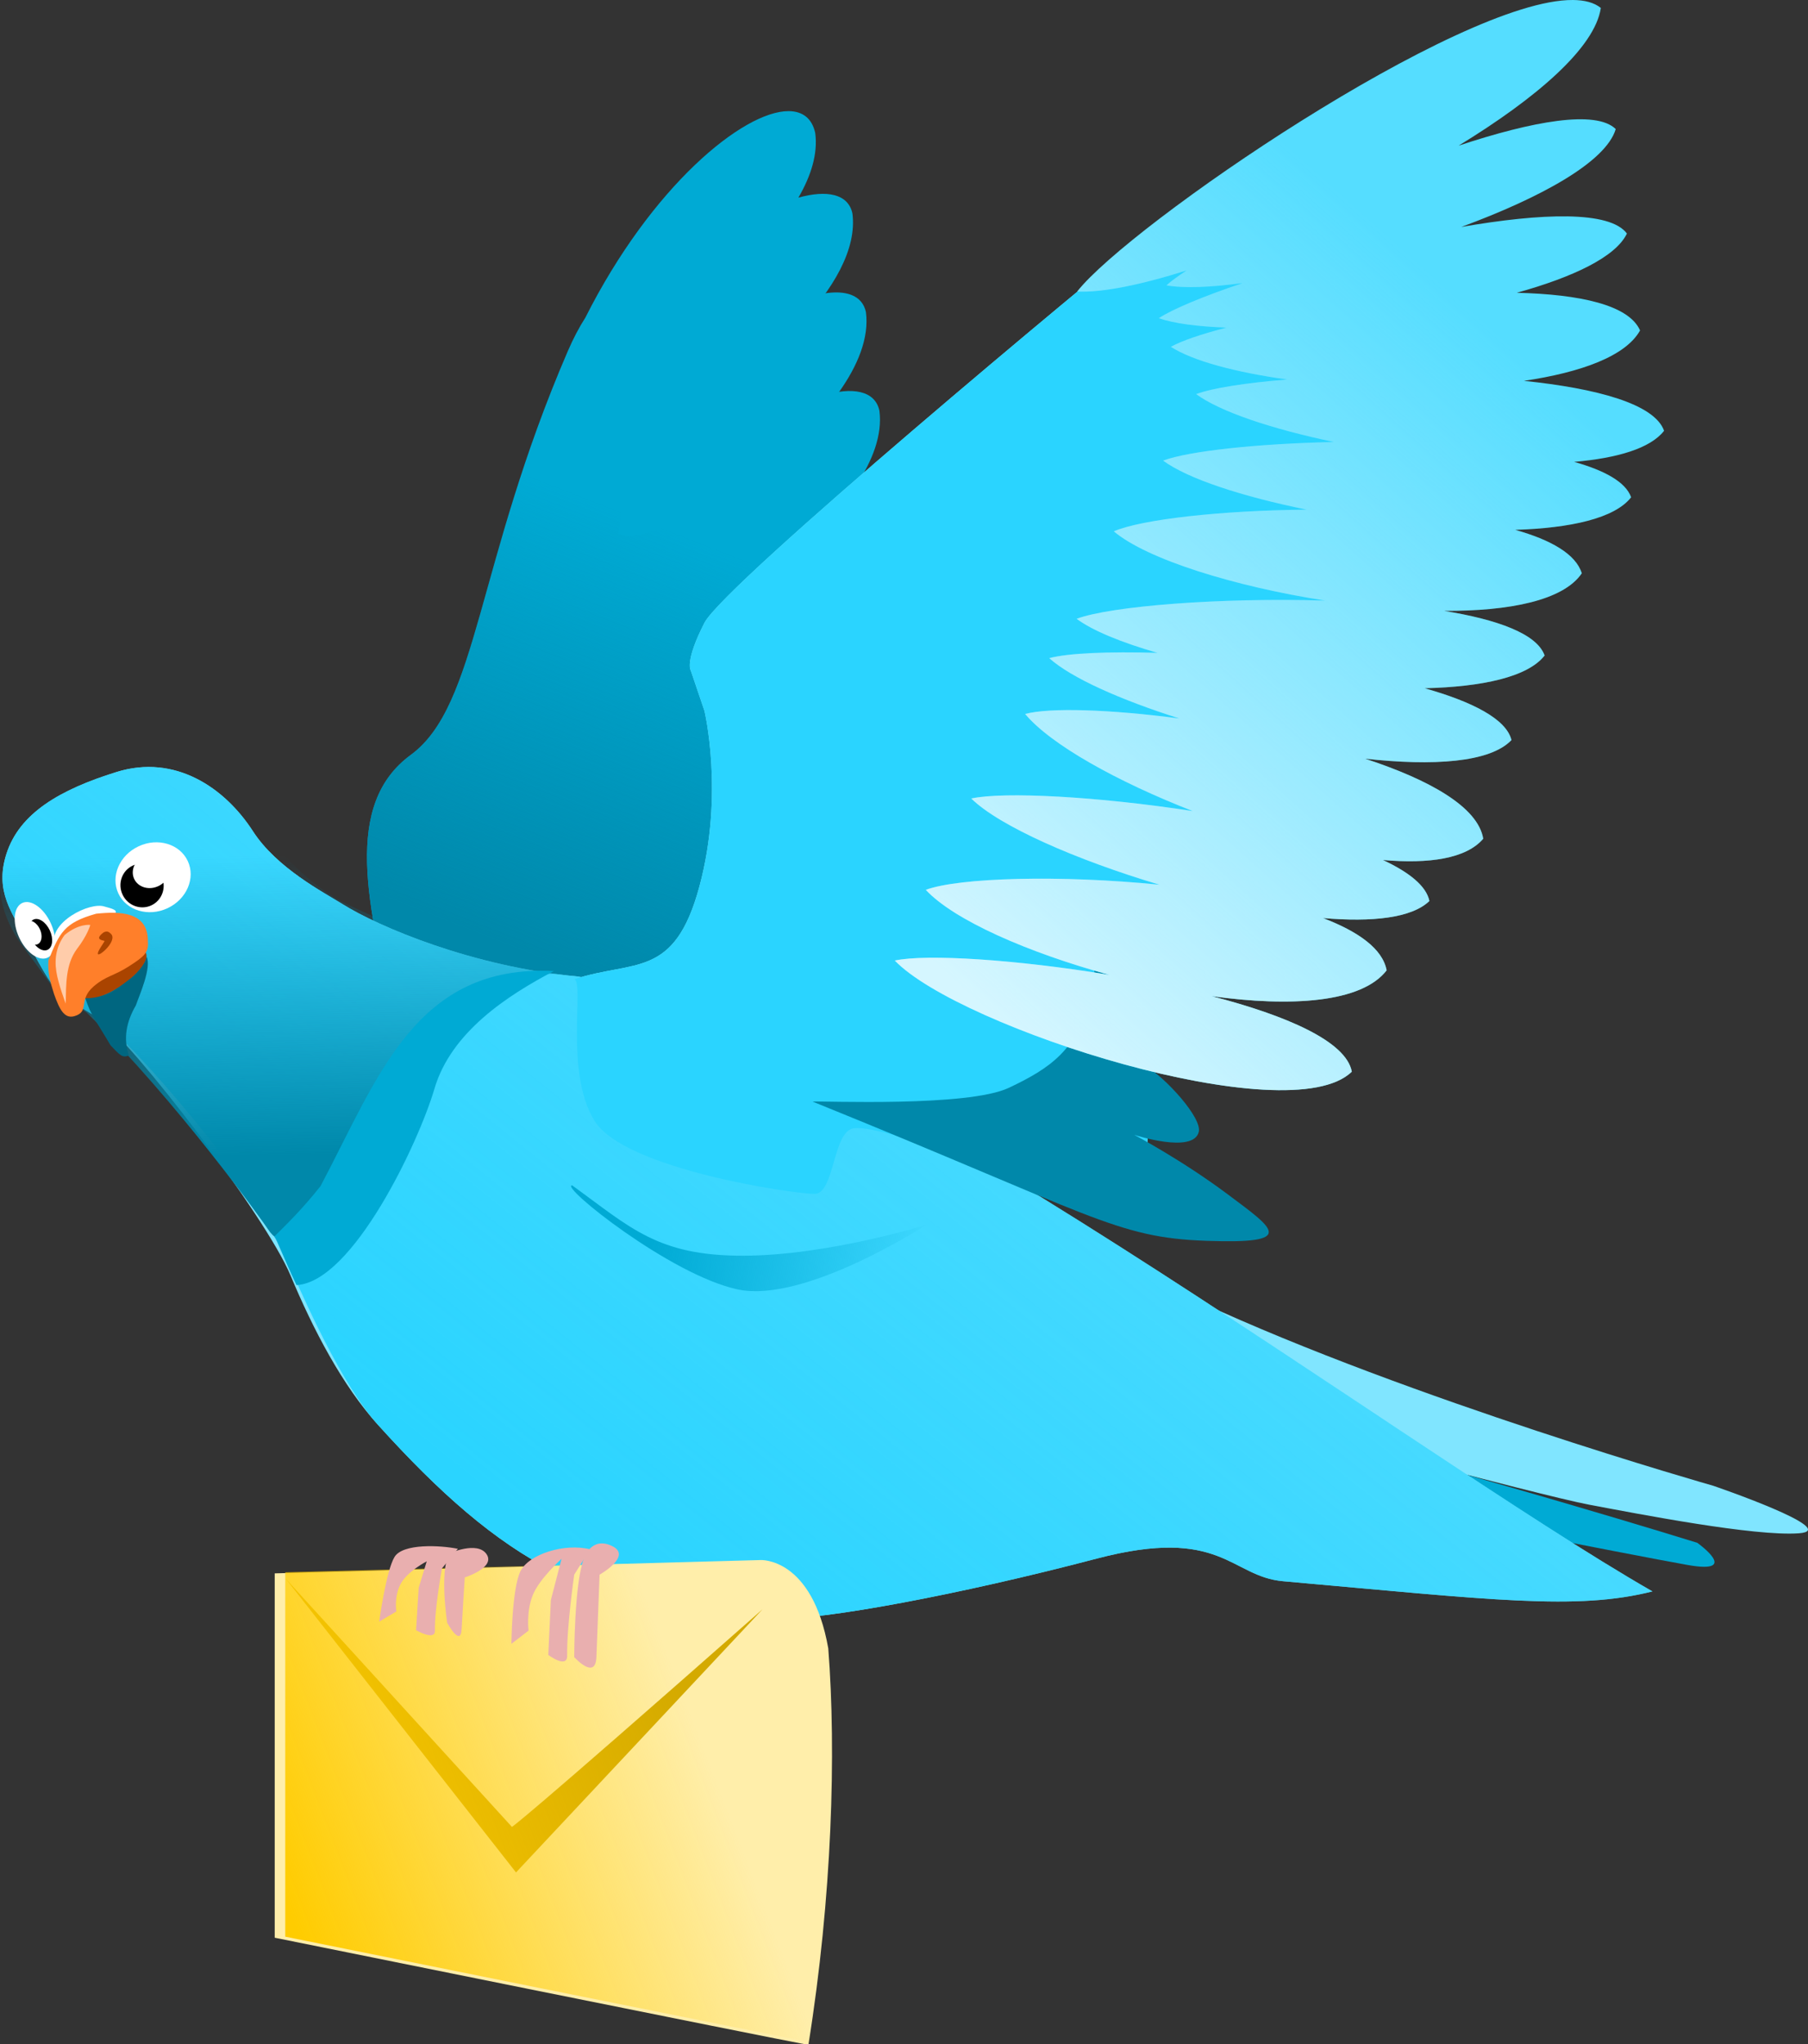 <?xml version="1.0" encoding="UTF-8" standalone="no"?>
<!-- Created with Inkscape (http://www.inkscape.org/) -->

<svg
   xmlns:dc="http://purl.org/dc/elements/1.1/"
   xmlns:cc="http://creativecommons.org/ns#"
   xmlns:rdf="http://www.w3.org/1999/02/22-rdf-syntax-ns#"
   xmlns:svg="http://www.w3.org/2000/svg"
   xmlns="http://www.w3.org/2000/svg"
   xmlns:xlink="http://www.w3.org/1999/xlink"
   xmlns:sodipodi="http://sodipodi.sourceforge.net/DTD/sodipodi-0.dtd"
   xmlns:inkscape="http://www.inkscape.org/namespaces/inkscape"
   width="576.098"
   height="651.22"
   id="svg3210"
   version="1.1"
   inkscape:version="0.48.3.1 r9886"
   sodipodi:docname="codeOfConductSigningAssistant.svg">
  <rect width="100%" height="100%" fill="#333333" stroke="none"/>
  <defs
     id="defs3212">
    <inkscape:perspective
       sodipodi:type="inkscape:persp3d"
       inkscape:vp_x="0 : 526.18109 : 1"
       inkscape:vp_y="0 : 1000 : 0"
       inkscape:vp_z="744.09448 : 526.18109 : 1"
       inkscape:persp3d-origin="372.04724 : 350.78739 : 1"
       id="perspective3218" />
    <inkscape:perspective
       id="perspective3141"
       inkscape:persp3d-origin="0.5 : 0.33333333 : 1"
       inkscape:vp_z="1 : 0.5 : 1"
       inkscape:vp_y="0 : 1000 : 0"
       inkscape:vp_x="0 : 0.5 : 1"
       sodipodi:type="inkscape:persp3d" />
    <linearGradient
       inkscape:collect="always"
       xlink:href="#linearGradient4056"
       id="linearGradient4710"
       gradientUnits="userSpaceOnUse"
       x1="153.559"
       y1="1228.212"
       x2="249.327"
       y2="1182.805" />
    <linearGradient
       id="linearGradient4056"
       inkscape:collect="always">
      <stop
         id="stop4058"
         offset="0"
         style="stop-color:#ffcc00;stop-opacity:1;" />
      <stop
         id="stop4060"
         offset="1"
         style="stop-color:#ffcc00;stop-opacity:0;" />
    </linearGradient>
    <linearGradient
       inkscape:collect="always"
       xlink:href="#linearGradient3932"
       id="linearGradient4721"
       gradientUnits="userSpaceOnUse"
       gradientTransform="translate(31.822,-419.162)"
       x1="361.942"
       y1="933.272"
       x2="541.746"
       y2="732.452" />
    <linearGradient
       id="linearGradient3932"
       inkscape:collect="always">
      <stop
         id="stop3934"
         offset="0"
         style="stop-color:#d5f6ff;stop-opacity:1;" />
      <stop
         id="stop3936"
         offset="1"
         style="stop-color:#d5f6ff;stop-opacity:0;" />
    </linearGradient>
    <linearGradient
       inkscape:collect="always"
       xlink:href="#linearGradient4026"
       id="linearGradient4724"
       gradientUnits="userSpaceOnUse"
       gradientTransform="translate(31.822,-419.162)"
       x1="261.711"
       y1="1016.036"
       x2="349.589"
       y2="1028.714" />
    <linearGradient
       id="linearGradient4026"
       inkscape:collect="always">
      <stop
         id="stop4028"
         offset="0"
         style="stop-color:#00aad4;stop-opacity:1;" />
      <stop
         id="stop4030"
         offset="1"
         style="stop-color:#00aad4;stop-opacity:0;" />
    </linearGradient>
    <linearGradient
       inkscape:collect="always"
       xlink:href="#linearGradient3750"
       id="linearGradient4747"
       gradientUnits="userSpaceOnUse"
       gradientTransform="translate(31.138,-418.425)"
       x1="137.772"
       y1="984.644"
       x2="136.293"
       y2="889.249" />
    <linearGradient
       id="linearGradient3750"
       inkscape:collect="always">
      <stop
         id="stop3752"
         offset="0"
         style="stop-color:#0088aa;stop-opacity:1;" />
      <stop
         id="stop3754"
         offset="1"
         style="stop-color:#0088aa;stop-opacity:0;" />
    </linearGradient>
    <linearGradient
       inkscape:collect="always"
       xlink:href="#linearGradient3742"
       id="linearGradient4750"
       gradientUnits="userSpaceOnUse"
       gradientTransform="translate(31.822,-419.162)"
       x1="193.814"
       y1="1080.383"
       x2="580.948"
       y2="599.166" />
    <linearGradient
       id="linearGradient3742"
       inkscape:collect="always">
      <stop
         id="stop3744"
         offset="0"
         style="stop-color:#2ad4ff;stop-opacity:1;" />
      <stop
         id="stop3746"
         offset="1"
         style="stop-color:#2ad4ff;stop-opacity:0;" />
    </linearGradient>
    <linearGradient
       inkscape:collect="always"
       xlink:href="#linearGradient3750"
       id="linearGradient4796"
       gradientUnits="userSpaceOnUse"
       gradientTransform="translate(31.822,-419.162)"
       x1="208.048"
       y1="915.315"
       x2="259.759"
       y2="783.221" />
  </defs>
  <sodipodi:namedview
     id="base"
     pagecolor="#ffffff"
     bordercolor="#666666"
     borderopacity="1.0"
     inkscape:pageopacity="0.0"
     inkscape:pageshadow="2"
     inkscape:zoom="0.35"
     inkscape:cx="288.76318"
     inkscape:cy="317.03839"
     inkscape:document-units="px"
     inkscape:current-layer="layer1"
     showgrid="false"
     inkscape:window-width="1366"
     inkscape:window-height="744"
     inkscape:window-x="0"
     inkscape:window-y="24"
     inkscape:window-maximized="1"
     showborder="false"
     fit-margin-top="0"
     fit-margin-left="0"
     fit-margin-right="0"
     fit-margin-bottom="0" />
  <g
     inkscape:label="Layer 1"
     inkscape:groupmode="layer"
     id="layer1"
     transform="translate(-86.237,-198.181)">
    <path
       inkscape:export-ydpi="38.686176"
       inkscape:export-xdpi="38.686176"
       inkscape:export-filename="U:\pics\squab.png"
       id="path2970-2"
       d="m 468.473,612.952 c 67.68,31.315 163.645,58.589 163.645,58.589 0,0 41.416,14.142 27.274,15.152 -14.142,1.01 -50.508,-6.061 -66.67,-9.091 -16.162,-3.03 -106.066,-27.274 -106.066,-27.274 l -18.183,-37.376 0,0 z"
       style="fill:#80e5ff;fill-opacity:1;stroke:none"
       inkscape:connector-curvature="0" />
    <path
       inkscape:export-ydpi="38.686176"
       inkscape:export-xdpi="38.686176"
       inkscape:export-filename="U:\pics\squab.png"
       sodipodi:nodetypes="ccscc"
       id="path3744-8"
       d="m 486.629,650.013 c 71.701,18.294 140.437,39.711 140.437,39.711 0,0 14.142,10.101 -3.03,7.071 -17.173,-3.03 -104.787,-20.315 -104.787,-20.315 l -32.62,-26.467 0,0 z"
       style="fill:#00aad4;stroke:none"
       inkscape:connector-curvature="0" />
    <path
       inkscape:export-ydpi="38.686176"
       inkscape:export-xdpi="38.686176"
       inkscape:export-filename="U:\pics\squab.png"
       id="path3701-2-2-0"
       d="m 337.54,233.588 c -14.482,-0.067 -43.742,23.996 -64.781,65.781 -2.017,3.163 -3.824,6.577 -5.625,10.75 -29.141,67.523 -28.571,112.848 -50,128.562 -21.429,15.714 -14.281,47.156 -4.281,87.156 l 92.844,37.156 64.281,-40 10,-117.156 c 0,0 -12.839,-30.009 -17.125,-41.437 -0.682,-1.82 -2.204,-6.041 -4.062,-11.219 5.518,-8.154 8.655,-16.493 7.656,-24.156 -1.368,-6.396 -8.521,-7.677 -18,-4.844 -2.638,-7.428 -5.111,-14.405 -7.844,-22.125 11.103,-11.619 18.737,-24.464 17.25,-35.875 -1.331,-6.226 -8.115,-7.576 -17.219,-5.031 4.082,-6.989 6.228,-14.018 5.375,-20.562 -1.007,-4.708 -4.043,-6.979 -8.469,-7 z"
       style="fill:#00aad4;fill-opacity:1;stroke:none"
       inkscape:connector-curvature="0" />
    <path
       inkscape:export-ydpi="38.686176"
       inkscape:export-xdpi="38.686176"
       inkscape:export-filename="U:\pics\squab.png"
       id="path3701-2-2"
       d="m 337.54,233.588 c -14.482,-0.067 -43.742,23.996 -64.781,65.781 -2.017,3.163 -3.824,6.577 -5.625,10.75 -29.141,67.523 -28.571,112.848 -50,128.562 -21.429,15.714 -14.281,47.156 -4.281,87.156 l 92.844,37.156 64.281,-40 10,-117.156 c 0,0 -12.839,-30.009 -17.125,-41.437 -0.682,-1.82 -2.204,-6.041 -4.062,-11.219 5.518,-8.154 8.655,-16.493 7.656,-24.156 -1.368,-6.396 -8.521,-7.677 -18,-4.844 -2.638,-7.428 -5.111,-14.405 -7.844,-22.125 11.103,-11.619 18.737,-24.464 17.25,-35.875 -1.331,-6.226 -8.115,-7.576 -17.219,-5.031 4.082,-6.989 6.228,-14.018 5.375,-20.562 -1.007,-4.708 -4.043,-6.979 -8.469,-7 z"
       style="fill:url(#linearGradient4796);fill-opacity:1;stroke:none"
       inkscape:connector-curvature="0" />
    <path
       inkscape:export-ydpi="38.686176"
       inkscape:export-xdpi="38.686176"
       inkscape:export-filename="U:\pics\squab.png"
       sodipodi:nodetypes="csccssccssssssc"
       id="path2968-0-6"
       d="m 269.268,510.143 c 19.121,-6.22 31.868,0 39.834,-29.543 7.967,-29.543 1.593,-55.977 1.593,-55.977 l -4.353,-12.825 c 0,0 -2.02,-2.724 4.353,-15.163 6.374,-12.439 124.284,-110.399 141.811,-124.393 17.527,-13.994 46.208,-24.879 46.208,-24.879 25.834,-0.594 42.539,17.016 28.681,74.636 1.978,10.884 -9.56,97.96 -20.714,107.289 -11.154,9.329 -60.495,62.741 -58.901,79.846 1.593,17.104 15.838,86.303 -17.623,72.309 -33.461,-13.994 -65.87,-25.276 -72.243,-23.721 -6.374,1.555 -5.79,20.838 -12.164,20.838 -6.374,0 -60.548,-7.775 -70.109,-23.324 -9.56,-15.549 -3.187,-43.538 -6.374,-45.093 z"
       style="fill:#80e5ff;fill-opacity:1;stroke:none"
       inkscape:connector-curvature="0" />
    <path
       style="fill:#80e5ff;stroke:none"
       d="m 117.491,522.568 c 10.99,7.513 53.366,62.928 61.326,81.976 7.235,17.313 16.568,35.147 27.851,47.585 39.221,43.363 68.957,61.407 127.619,61.808 14.957,0.152 56.957,-7.507 101.388,-19.18 39.839,-10.467 42.655,5.713 59.373,7.201 66.84,5.949 93.549,9.357 117.723,3.25 -79.386,-45.561 -258.699,-181.893 -342.388,-195.907 -33.596,-3.11 -63.569,-15.893 -74.995,-23.057 -6.012,-3.769 -20.956,-11.463 -28.555,-23.234 -8.999,-13.938 -24.854,-24.659 -43.474,-18.863 -17.981,5.597 -30.943,13.078 -35.094,26.149 -3.788,11.926 1.864,18.713 6.688,27.864 10.828,20.54 9.963,16.005 22.539,24.409 l 0,0 z"
       id="path3632-3-1"
       sodipodi:nodetypes="csccssccsssssc"
       inkscape:export-filename="U:\pics\squab.png"
       inkscape:export-xdpi="38.686176"
       inkscape:export-ydpi="38.686176"
       inkscape:connector-curvature="0" />
    <path
       style="fill:url(#linearGradient4750);fill-opacity:1;stroke:none"
       d="m 117.491,522.568 c 10.99,7.513 50.476,53.846 58.437,72.894 7.235,17.313 19.457,44.228 30.741,56.666 39.221,43.363 68.957,61.407 127.619,61.808 14.957,0.152 56.957,-7.507 101.388,-19.18 39.839,-10.467 42.655,5.713 59.373,7.201 66.84,5.949 93.549,9.357 117.723,3.25 -79.386,-45.561 -258.699,-181.893 -342.388,-195.907 -33.596,-3.11 -63.569,-15.893 -74.995,-23.057 -6.012,-3.769 -20.956,-11.463 -28.555,-23.234 -8.999,-13.938 -24.854,-24.659 -43.474,-18.863 -17.981,5.597 -30.943,13.078 -35.094,26.149 -3.788,11.926 1.864,18.713 6.688,27.864 10.828,20.54 9.963,16.005 22.539,24.409 l 0,0 z"
       id="path3632-3"
       sodipodi:nodetypes="csccssccsssssc"
       inkscape:export-filename="U:\pics\squab.png"
       inkscape:export-xdpi="38.686176"
       inkscape:export-ydpi="38.686176"
       inkscape:connector-curvature="0" />
    <path
       style="fill:url(#linearGradient4747);fill-opacity:1;stroke:none"
       d="m 113.9,520.832 c 29.219,28.79 56.461,67.039 57.77,69.04 15.082,23.037 37.572,-85.821 93.895,-81.272 -30.359,-4.62 -47.615,-12.547 -68.11,-21.993 -6.417,-2.958 -14.945,-8.629 -28.22,-24.205 -10.742,-12.604 -25.141,-23.816 -44.188,-19.549 -17.395,3.896 -33.197,14.572 -37.348,27.642 -3.788,11.926 0.275,21.98 6.542,30.21 11.24,14.761 5.844,10.074 19.659,20.129 l 0,0 z"
       id="path3632-1-7-4"
       sodipodi:nodetypes="cscsssssc"
       inkscape:export-filename="U:\pics\squab.png"
       inkscape:export-xdpi="38.686176"
       inkscape:export-ydpi="38.686176"
       inkscape:connector-curvature="0" />
    <g
       id="g3700-1"
       transform="matrix(-1.068,0.498,0.515,1.105,-752.195,127.232)"
       style="stroke:none"
       inkscape:export-filename="U:\pics\squab.png"
       inkscape:export-xdpi="38.686176"
       inkscape:export-ydpi="38.686176">
      <path
         d="m -546.429,568.076 c 0,4.931 -4.637,8.929 -10.357,8.929 -5.72,0 -10.357,-3.997 -10.357,-8.929 0,-4.931 4.637,-8.929 10.357,-8.929 5.72,0 10.357,3.997 10.357,8.929 z"
         sodipodi:ry="8.9285717"
         sodipodi:rx="10.357142"
         sodipodi:cy="568.07648"
         sodipodi:cx="-556.78571"
         id="path3640-1"
         style="fill:#ffffff;fill-rule:evenodd;stroke:none"
         sodipodi:type="arc" />
      <path
         transform="matrix(1.145,0,0,1.108,79.564,-62.406)"
         d="m -547.5,569.684 c 0,2.86 -2.279,5.179 -5.089,5.179 -2.811,0 -5.089,-2.319 -5.089,-5.179 0,-2.86 2.279,-5.179 5.089,-5.179 2.811,0 5.089,2.319 5.089,5.179 z"
         sodipodi:ry="5.1785712"
         sodipodi:rx="5.0892859"
         sodipodi:cy="569.68359"
         sodipodi:cx="-552.58929"
         id="path3644-3"
         style="fill:#000000;fill-rule:evenodd;stroke:none"
         sodipodi:type="arc" />
      <path
         d="m -551.964,566.38 c 0,2.416 -2.279,4.375 -5.089,4.375 -2.811,0 -5.089,-1.959 -5.089,-4.375 0,-2.416 2.279,-4.375 5.089,-4.375 2.811,0 5.089,1.959 5.089,4.375 z"
         sodipodi:ry="4.375"
         sodipodi:rx="5.0892859"
         sodipodi:cy="566.38007"
         sodipodi:cx="-557.05359"
         id="path3648-8"
         style="fill:#ffffff;fill-rule:evenodd;stroke:none"
         sodipodi:type="arc" />
    </g>
    <g
       id="g3708-7"
       transform="matrix(-1.336,0.623,0.516,1.108,-884.004,183.687)"
       style="stroke:none"
       inkscape:export-filename="U:\pics\squab.png"
       inkscape:export-xdpi="38.686176"
       inkscape:export-ydpi="38.686176">
      <path
         transform="translate(0.357,4.7832009e-7)"
         d="m -511.071,569.862 c 0,4.339 -1.679,7.857 -3.75,7.857 -2.071,0 -3.75,-3.518 -3.75,-7.857 0,-4.339 1.679,-7.857 3.75,-7.857 2.071,0 3.75,3.518 3.75,7.857 z"
         sodipodi:ry="7.8571429"
         sodipodi:rx="3.75"
         sodipodi:cy="569.86218"
         sodipodi:cx="-514.82141"
         id="path3642-4"
         style="fill:#ffffff;fill-rule:evenodd;stroke:none"
         sodipodi:type="arc" />
      <path
         transform="matrix(0.987,0,0,1.132,-7.127,-74.082)"
         d="m -512.5,570.309 c 0,2.12 -0.999,3.839 -2.232,3.839 -1.233,0 -2.232,-1.719 -2.232,-3.839 0,-2.12 0.999,-3.839 2.232,-3.839 1.233,0 2.232,1.719 2.232,3.839 z"
         sodipodi:ry="3.8392856"
         sodipodi:rx="2.2321429"
         sodipodi:cy="570.30859"
         sodipodi:cx="-514.73212"
         id="path3646-2"
         style="fill:#000000;fill-rule:evenodd;stroke:none"
         sodipodi:type="arc" />
      <g
         transform="translate(0.714,1.786)"
         id="g3705-7"
         style="stroke:none">
        <path
           sodipodi:type="arc"
           style="fill:#ffffff;fill-opacity:1;fill-rule:evenodd;stroke:none"
           id="path3652-7"
           sodipodi:cx="-514.46429"
           sodipodi:cy="568.3443"
           sodipodi:rx="1.7857143"
           sodipodi:ry="3.3035715"
           d="m -512.679,568.344 c 0,1.825 -0.799,3.304 -1.786,3.304 -0.986,0 -1.786,-1.479 -1.786,-3.304 0,-1.825 0.799,-3.304 1.786,-3.304 0.986,0 1.786,1.479 1.786,3.304 z" />
      </g>
    </g>
    <path
       style="fill:#aa4400;stroke:none"
       d="m 113.296,516.234 c 5.885,1.618 21.729,-9.549 19.39,-14.566 -0.184,-0.395 0.318,-0.507 0.059,-0.172 -0.907,1.176 -2.663,2.029 -3.852,3.093 -3.02,2.705 -8.614,4.423 -11.002,6.283 -1.534,1.195 -4.404,2.796 -4.492,5.361 l -0.103,0 0,0 z"
       id="path2846-9"
       sodipodi:nodetypes="csssscc"
       inkscape:export-filename="U:\pics\squab.png"
       inkscape:export-xdpi="38.686176"
       inkscape:export-ydpi="38.686176"
       inkscape:connector-curvature="0" />
    <path
       style="fill:#ffffff;stroke:none"
       d="m 103.552,499.543 c -2.026,-7.469 11.319,-14.153 16.035,-12.522 0.843,0.292 4.288,0.919 3.44,1.999 -1.505,1.915 -8.813,2.597 -11.708,3.874 -3.595,1.586 -6.053,5.066 -7.826,6.82"
       id="path3624-3"
       sodipodi:nodetypes="csssc"
       inkscape:export-filename="U:\pics\squab.png"
       inkscape:export-xdpi="38.686176"
       inkscape:export-ydpi="38.686176"
       inkscape:connector-curvature="0" />
    <path
       style="fill:#006680;stroke:none"
       d="m 113.417,516.23 c 5.653,0.021 9.427,-2.395 14.036,-6.022 1.69,-1.208 5.134,-4.612 5.487,-7.268 1.664,3.568 -2.29,12.294 -3.419,15.568 -3.14,5.442 -3.987,10.571 -2.231,15.92 -2.023,0.967 -2.909,-0.145 -5.825,-3.195 -5.115,-8.69 -6.086,-9.197 -8.048,-15.003 z"
       id="path3695-1"
       sodipodi:nodetypes="ccccccc"
       inkscape:export-filename="U:\pics\squab.png"
       inkscape:export-xdpi="38.686176"
       inkscape:export-ydpi="38.686176"
       inkscape:connector-curvature="0" />
    <path
       style="fill:#00aad4;stroke:none"
       d="m 262.728,507.553 c -44.045,-2.232 -55.911,33.662 -74.357,68.531 -5.973,7.513 -10.709,12.047 -14.762,16.093 0.991,1.125 2.685,6.157 7.098,15.435 17.897,-0.919 38.924,-45.388 43.955,-62.536 5.313,-18.109 23.351,-29.785 38.066,-37.522 z"
       id="path3699-9"
       sodipodi:nodetypes="ccccsc"
       inkscape:export-filename="U:\pics\squab.png"
       inkscape:export-xdpi="38.686176"
       inkscape:export-ydpi="38.686176"
       inkscape:connector-curvature="0" />
    <path
       style="fill:#ff7f2a;stroke:none"
       d="m 116.883,489.291 c -10.212,2.866 -11.66,6.028 -15.215,14.878 -0.266,3.975 0.609,6.98 1.784,10.698 1.75,4.949 3.3,7.974 6.496,7.06 5.004,-1.431 1.039,-5.119 6.158,-9.501 3.929,-3.365 6.298,-3.225 11.231,-6.39 4.933,-3.165 6.314,-4.386 6.023,-7.997 0.076,-9.455 -8.939,-9.53 -16.478,-8.747 l 0,0 z"
       id="path2844-8"
       sodipodi:nodetypes="cccssscc"
       inkscape:export-filename="U:\pics\squab.png"
       inkscape:export-xdpi="38.686176"
       inkscape:export-ydpi="38.686176"
       inkscape:connector-curvature="0" />
    <path
       style="fill:#aa4400;stroke:none"
       d="m 119.245,495.252 c 1.209,-0.635 1.768,-0.053 2.269,0.383 2.39,2.083 -3.646,7.419 -4.07,6.51 -0.33,-0.707 1.9,-3.559 2.104,-4.152 0.077,-0.223 -3.735,-0.184 -0.303,-2.741 l 0,0 z"
       id="path2850-6"
       sodipodi:nodetypes="csssc"
       inkscape:export-filename="U:\pics\squab.png"
       inkscape:export-xdpi="38.686176"
       inkscape:export-ydpi="38.686176"
       inkscape:connector-curvature="0" />
    <path
       style="fill:#ffccaa;stroke:none"
       d="m 106.838,496.064 c -2.54,3.426 -3.317,7.254 -2.654,11.633 0.61,4.032 2.994,10.222 2.994,10.222 0.125,-6.016 -0.063,-12.444 3.537,-17.344 3.491,-4.525 4.288,-7.707 4.288,-7.707 0,0 -3.61,-0.559 -8.164,3.196 z"
       id="path3697-5"
       sodipodi:nodetypes="cscccc"
       inkscape:export-filename="U:\pics\squab.png"
       inkscape:export-xdpi="38.686176"
       inkscape:export-ydpi="38.686176"
       inkscape:connector-curvature="0" />
    <path
       inkscape:export-ydpi="38.686176"
       inkscape:export-xdpi="38.686176"
       inkscape:export-filename="U:\pics\squab.png"
       sodipodi:nodetypes="csccssccssssssc"
       id="path2968-0"
       d="m 269.268,510.143 c 19.121,-6.22 31.868,0 39.834,-29.543 7.967,-29.543 1.593,-55.977 1.593,-55.977 l -4.353,-12.825 c 0,0 -2.02,-2.724 4.353,-15.163 6.374,-12.439 124.284,-110.399 141.811,-124.393 17.527,-13.994 46.208,-24.879 46.208,-24.879 25.834,-0.594 42.539,17.016 28.681,74.636 1.978,10.884 -9.56,97.96 -20.714,107.289 -11.154,9.329 -60.495,62.741 -58.901,79.846 1.593,17.104 15.838,86.303 -17.623,72.309 -33.461,-13.994 -65.87,-25.276 -72.243,-23.721 -6.374,1.555 -5.79,20.838 -12.164,20.838 -6.374,0 -60.548,-7.775 -70.109,-23.324 -9.56,-15.549 -3.187,-43.538 -6.374,-45.093 z"
       style="fill:#2ad4ff;fill-opacity:1;stroke:none"
       inkscape:connector-curvature="0" />
    <path
       style="fill:#0088aa;stroke:none"
       d="m 345.168,549.152 c 89.405,36.159 96.418,43.327 125.447,44.358 29.029,1.031 21.708,-3.665 6.983,-14.698 -14.725,-11.032 -29.942,-19.064 -29.942,-19.064 0,0 18.821,6.157 20.558,-0.942 1.067,-4.362 -10.066,-16.888 -17.588,-21.535 -6.509,-4.022 18.539,-1.924 17.567,-4.856 -1.148,-3.458 -35.436,-35.54 -35.436,-35.54 0,0 4.678,3.256 0.777,19.207 -4.05,16.556 -12.567,22.414 -25.892,28.701 -13.039,6.152 -59.268,4.119 -62.475,4.368 l 0,0 z"
       id="path2842-6"
       sodipodi:nodetypes="csscssscssc"
       inkscape:export-filename="U:\pics\squab.png"
       inkscape:export-xdpi="38.686176"
       inkscape:export-ydpi="38.686176"
       inkscape:connector-curvature="0" />
    <path
       inkscape:export-ydpi="38.686176"
       inkscape:export-xdpi="38.686176"
       inkscape:export-filename="U:\pics\squab.png"
       id="path3701-0"
       d="m 587.415,198.182 c -36.347,-0.272 -141.351,71.767 -157.938,92.875 7.923,0.409 20.328,-2.123 34.875,-6.719 -2.753,1.802 -4.96,3.408 -6.438,4.75 5.538,1.005 14.071,0.64 24.25,-0.719 -12.455,4.216 -22.218,8.249 -26.688,11.188 4.874,1.698 12.431,2.666 21.562,3 -8,2.07 -14.256,4.188 -17.719,6.125 7.052,4.52 20.688,8.124 37,10.406 -13.247,1.09 -23.83,2.738 -28.938,4.656 7.639,5.64 24.283,11.142 43.844,15.25 -24.51,0.548 -46.278,2.897 -54.375,5.938 7.884,5.821 25.376,11.478 45.75,15.625 -27.307,0.243 -52.6,3.099 -61.469,6.906 10.571,8.922 38.377,17.541 67.312,22.062 -33.414,-1.017 -68.387,1.768 -79.156,5.812 5.138,3.794 14.349,7.558 25.781,10.844 -15.712,-0.46 -28.553,0.091 -34.5,1.688 6.968,6.274 22.713,13.283 41.469,19.219 -22.082,-2.915 -41.354,-3.531 -49.156,-1.438 8.179,9.803 29.438,21.608 53.406,30.938 -30.22,-4.655 -60.307,-6.265 -70.562,-4 8.92,8.786 33.387,19.548 59.969,27.469 -31.586,-3.18 -63.824,-2.284 -74.469,1.625 8.872,9.592 32.53,20.013 58.5,27.094 -29.44,-4.88 -58.34,-6.742 -68.375,-4.562 20.601,21.453 125.674,54.944 145.625,35.406 -1.772,-9.654 -20.785,-17.887 -44.656,-24.062 25.279,3.509 47.8,2.101 55.75,-8.219 -1.26,-6.838 -8.966,-12.349 -20.281,-16.656 15.643,1.333 28.267,0.013 33.906,-5.438 -0.961,-4.78 -6.452,-9.167 -14.812,-13.062 14.735,1.292 26.565,-0.432 31.969,-6.781 -1.676,-10.154 -17.21,-18.808 -37.656,-25.5 21.575,2.388 39.842,1.266 46.656,-5.938 -1.671,-6.738 -12.512,-12.219 -27.656,-16.5 18.223,-0.446 32.865,-3.548 38.219,-10.438 -2.459,-6.949 -15.091,-11.464 -32.062,-14.219 20.818,0.099 38.007,-3.291 43.906,-11.969 -1.901,-6.14 -9.866,-10.659 -21.219,-13.844 17.616,-0.559 31.712,-3.65 36.938,-10.375 -1.724,-4.872 -8.455,-8.557 -18.156,-11.281 13.68,-1.183 24.277,-4.271 28.656,-9.906 -3.039,-8.586 -21.524,-13.513 -44.656,-15.906 18.127,-2.689 32.423,-7.837 37,-16.062 -3.562,-8.138 -19.254,-11.525 -39.281,-12 17.854,-4.966 31.529,-11.391 35.094,-18.875 -5.462,-7.352 -27.301,-6.523 -52.781,-2.094 25.223,-9.299 46.098,-20.681 49.219,-31.188 -6.319,-6.203 -26.597,-2.499 -50.062,5.281 24.65,-15.059 43.438,-31.151 45.312,-43.875 -2.117,-1.713 -5.146,-2.503 -8.906,-2.531 z"
       style="fill:#55ddff;stroke:none"
       inkscape:connector-curvature="0" />
    <path
       style="fill:#00aad4;fill-opacity:1;stroke:none"
       d="m 283.342,368.272 c 12.631,6.455 83.064,-38.012 78.811,-70.661 -4.602,-21.523 -74.647,14.984 -78.811,70.661 l 0,0 z"
       id="path3701-2-5-4-9"
       sodipodi:nodetypes="ccc"
       inkscape:export-filename="U:\pics\squab.png"
       inkscape:export-xdpi="38.686176"
       inkscape:export-ydpi="38.686176"
       inkscape:connector-curvature="0" />
    <path
       inkscape:export-ydpi="38.686176"
       inkscape:export-xdpi="38.686176"
       inkscape:export-filename="U:\pics\squab.png"
       id="path4043-4"
       d="m 268.554,575.84 c 18.571,13.449 27.143,22.416 54.286,22.416 27.143,0 58.571,-9.863 58.571,-9.863 0,0 -38.571,25.106 -60,20.622 -21.429,-4.483 -57.143,-33.175 -52.857,-33.175 l 0,0 z"
       style="fill:url(#linearGradient4724);fill-opacity:1;stroke:none"
       inkscape:connector-curvature="0" />
    <path
       inkscape:export-ydpi="38.686176"
       inkscape:export-xdpi="38.686176"
       inkscape:export-filename="U:\pics\squab.png"
       id="path3701-0-5"
       d="m 587.415,198.182 c -36.347,-0.272 -141.351,71.767 -157.938,92.875 7.923,0.409 20.328,-2.123 34.875,-6.719 -2.753,1.802 -4.96,3.408 -6.438,4.75 5.538,1.005 14.071,0.64 24.25,-0.719 -12.455,4.216 -22.218,8.249 -26.688,11.188 4.874,1.698 12.431,2.666 21.562,3 -8,2.07 -14.256,4.188 -17.719,6.125 7.052,4.52 20.688,8.124 37,10.406 -13.247,1.09 -23.83,2.738 -28.938,4.656 7.639,5.64 24.283,11.142 43.844,15.25 -24.51,0.548 -46.278,2.897 -54.375,5.938 7.884,5.821 25.376,11.478 45.75,15.625 -27.307,0.243 -52.6,3.099 -61.469,6.906 10.571,8.922 38.377,17.541 67.312,22.062 -33.414,-1.017 -68.387,1.768 -79.156,5.812 5.138,3.794 14.349,7.558 25.781,10.844 -15.712,-0.46 -28.553,0.091 -34.5,1.688 6.968,6.274 22.713,13.283 41.469,19.219 -22.082,-2.915 -41.354,-3.531 -49.156,-1.438 8.179,9.803 29.438,21.608 53.406,30.938 -30.22,-4.655 -60.307,-6.265 -70.562,-4 8.92,8.786 33.387,19.548 59.969,27.469 -31.586,-3.18 -63.824,-2.284 -74.469,1.625 8.872,9.592 32.53,20.013 58.5,27.094 -29.44,-4.88 -58.34,-6.742 -68.375,-4.562 20.601,21.453 125.674,54.944 145.625,35.406 -1.772,-9.654 -20.785,-17.887 -44.656,-24.062 25.279,3.509 47.8,2.101 55.75,-8.219 -1.26,-6.838 -8.966,-12.349 -20.281,-16.656 15.643,1.333 28.267,0.013 33.906,-5.438 -0.961,-4.78 -6.452,-9.167 -14.812,-13.062 14.735,1.292 26.565,-0.432 31.969,-6.781 -1.676,-10.154 -17.21,-18.808 -37.656,-25.5 21.575,2.388 39.842,1.266 46.656,-5.938 -1.671,-6.738 -12.512,-12.219 -27.656,-16.5 18.223,-0.446 32.865,-3.548 38.219,-10.438 -2.459,-6.949 -15.091,-11.464 -32.062,-14.219 20.818,0.099 38.007,-3.291 43.906,-11.969 -1.901,-6.14 -9.866,-10.659 -21.219,-13.844 17.616,-0.559 31.712,-3.65 36.938,-10.375 -1.724,-4.872 -8.455,-8.557 -18.156,-11.281 13.68,-1.183 24.277,-4.271 28.656,-9.906 -3.039,-8.586 -21.524,-13.513 -44.656,-15.906 18.127,-2.689 32.423,-7.837 37,-16.062 -3.562,-8.138 -19.254,-11.525 -39.281,-12 17.854,-4.966 31.529,-11.391 35.094,-18.875 -5.462,-7.352 -27.301,-6.523 -52.781,-2.094 25.223,-9.299 46.098,-20.681 49.219,-31.188 -6.319,-6.203 -26.597,-2.499 -50.062,5.281 24.65,-15.059 43.438,-31.151 45.312,-43.875 -2.117,-1.713 -5.146,-2.503 -8.906,-2.531 z"
       style="fill:url(#linearGradient4721);fill-opacity:1;stroke:none"
       inkscape:connector-curvature="0" />
    <g
       inkscape:export-ydpi="38.686176"
       inkscape:export-xdpi="38.686176"
       inkscape:export-filename="U:\pics\squab.png"
       transform="matrix(1.296,0,0,1.596,-20.829,-1153.853)"
       id="g4064">
      <path
         style="fill:#ffeeaa;stroke:none"
         d="m 150.154,1161.224 119.48,-2.661 c 0,0 12.662,-0.572 16.619,17.629 1.985,20.683 0.955,49.609 -4.886,79.161 -9.118,-1.347 -131.213,-21.398 -131.213,-21.398 l 0,-72.731 0,0 z"
         id="path4191"
         sodipodi:nodetypes="cccccc"
         inkscape:export-filename="U:\pics\squobit-flying-paster-blue.png"
         inkscape:export-xdpi="38.686176"
         inkscape:export-ydpi="38.686176"
         inkscape:connector-curvature="0" />
      <path
         style="fill:#d4aa00;stroke:none"
         d="m 270.09,1168.393 c -60.609,43.437 -61.619,43.437 -61.619,43.437 l -55.558,-49.497 56.569,58.589 60.609,-52.528 z"
         id="path4201"
         inkscape:export-filename="U:\pics\squobit-flying-paster-blue.png"
         inkscape:export-xdpi="38.686176"
         inkscape:export-ydpi="38.686176"
         inkscape:connector-curvature="0" />
      <path
         style="fill:url(#linearGradient4710);fill-opacity:1;stroke:none"
         d="m 152.746,1161.014 119.48,-2.661 c 0,0 12.662,-0.572 16.619,17.629 1.985,20.683 0.955,49.609 -4.886,79.161 -9.118,-1.347 -131.213,-21.398 -131.213,-21.398 l 0,-72.731 0,0 z"
         id="path4191-6"
         sodipodi:nodetypes="cccccc"
         inkscape:export-filename="U:\pics\squobit-flying-paster-blue.png"
         inkscape:export-xdpi="38.686176"
         inkscape:export-ydpi="38.686176"
         inkscape:connector-curvature="0" />
    </g>
    <path
       inkscape:export-ydpi="38.686176"
       inkscape:export-xdpi="38.686176"
       inkscape:export-filename="U:\pics\squab.png"
       sodipodi:nodetypes="czzzscczscc"
       id="path4197"
       d="m 274.258,691.789 c -8.081,-2.02 -19.538,1.479 -22.223,7.071 -2.685,5.592 -2.846,23.049 -2.846,23.049 l 5.464,-4.215 c 0,0 -0.797,-6.174 1.423,-11.491 2.145,-5.138 9.091,-11.383 9.091,-11.383 l -3.4,13.132 -0.826,17.498 c 0,0 6.095,4.558 6.017,0.184 -0.16,-9.029 2.249,-25.764 2.249,-25.764 l 5.051,-8.081 0,0 z"
       style="fill:#e9afaf;stroke:none"
       inkscape:connector-curvature="0" />
    <path
       inkscape:export-ydpi="38.686176"
       inkscape:export-xdpi="38.686176"
       inkscape:export-filename="U:\pics\squab.png"
       sodipodi:nodetypes="cczczc"
       id="path4199"
       d="m 272.238,694.819 c -3.03,8.081 -3.03,31.315 -3.03,31.315 0,0 6.764,7.569 7.071,0 0.291,-7.157 1.01,-26.264 1.01,-26.264 0,0 10.514,-5.921 4.041,-9.091 -6.808,-3.335 -9.091,4.041 -9.091,4.041 z"
       style="fill:#e9afaf;stroke:none"
       inkscape:connector-curvature="0" />
    <path
       inkscape:export-ydpi="38.686176"
       inkscape:export-xdpi="38.686176"
       inkscape:export-filename="U:\pics\squab.png"
       sodipodi:nodetypes="czzzscczscc"
       id="path4197-4"
       d="m 232.129,691.632 c -5.604,-1.144 -17.474,-1.75 -20.159,2.559 -2.685,4.309 -4.91,20.651 -4.91,20.651 l 5.464,-3.248 c 0,0 -0.797,-4.758 1.423,-8.855 2.145,-3.959 8.266,-7.121 8.266,-7.121 l -2.574,8.468 -0.826,13.484 c 0,0 6.095,3.512 6.017,0.142 -0.16,-6.957 2.249,-19.853 2.249,-19.853 l 5.051,-6.227 0,0 z"
       style="fill:#e9afaf;stroke:none"
       inkscape:connector-curvature="0" />
    <path
       inkscape:export-ydpi="38.686176"
       inkscape:export-xdpi="38.686176"
       inkscape:export-filename="U:\pics\squab.png"
       sodipodi:nodetypes="cczczc"
       id="path4199-6"
       d="m 229.283,693.142 c -3.03,6.227 -0.554,22.067 -0.554,22.067 0,0 4.287,7.897 4.594,2.064 0.291,-5.515 1.01,-16.523 1.01,-16.523 0,0 9.883,-3.112 6.93,-7.418 -2.953,-4.307 -11.981,-0.189 -11.981,-0.189 l 0,0 z"
       style="fill:#e9afaf;stroke:none"
       inkscape:connector-curvature="0" />
  </g>
</svg>
